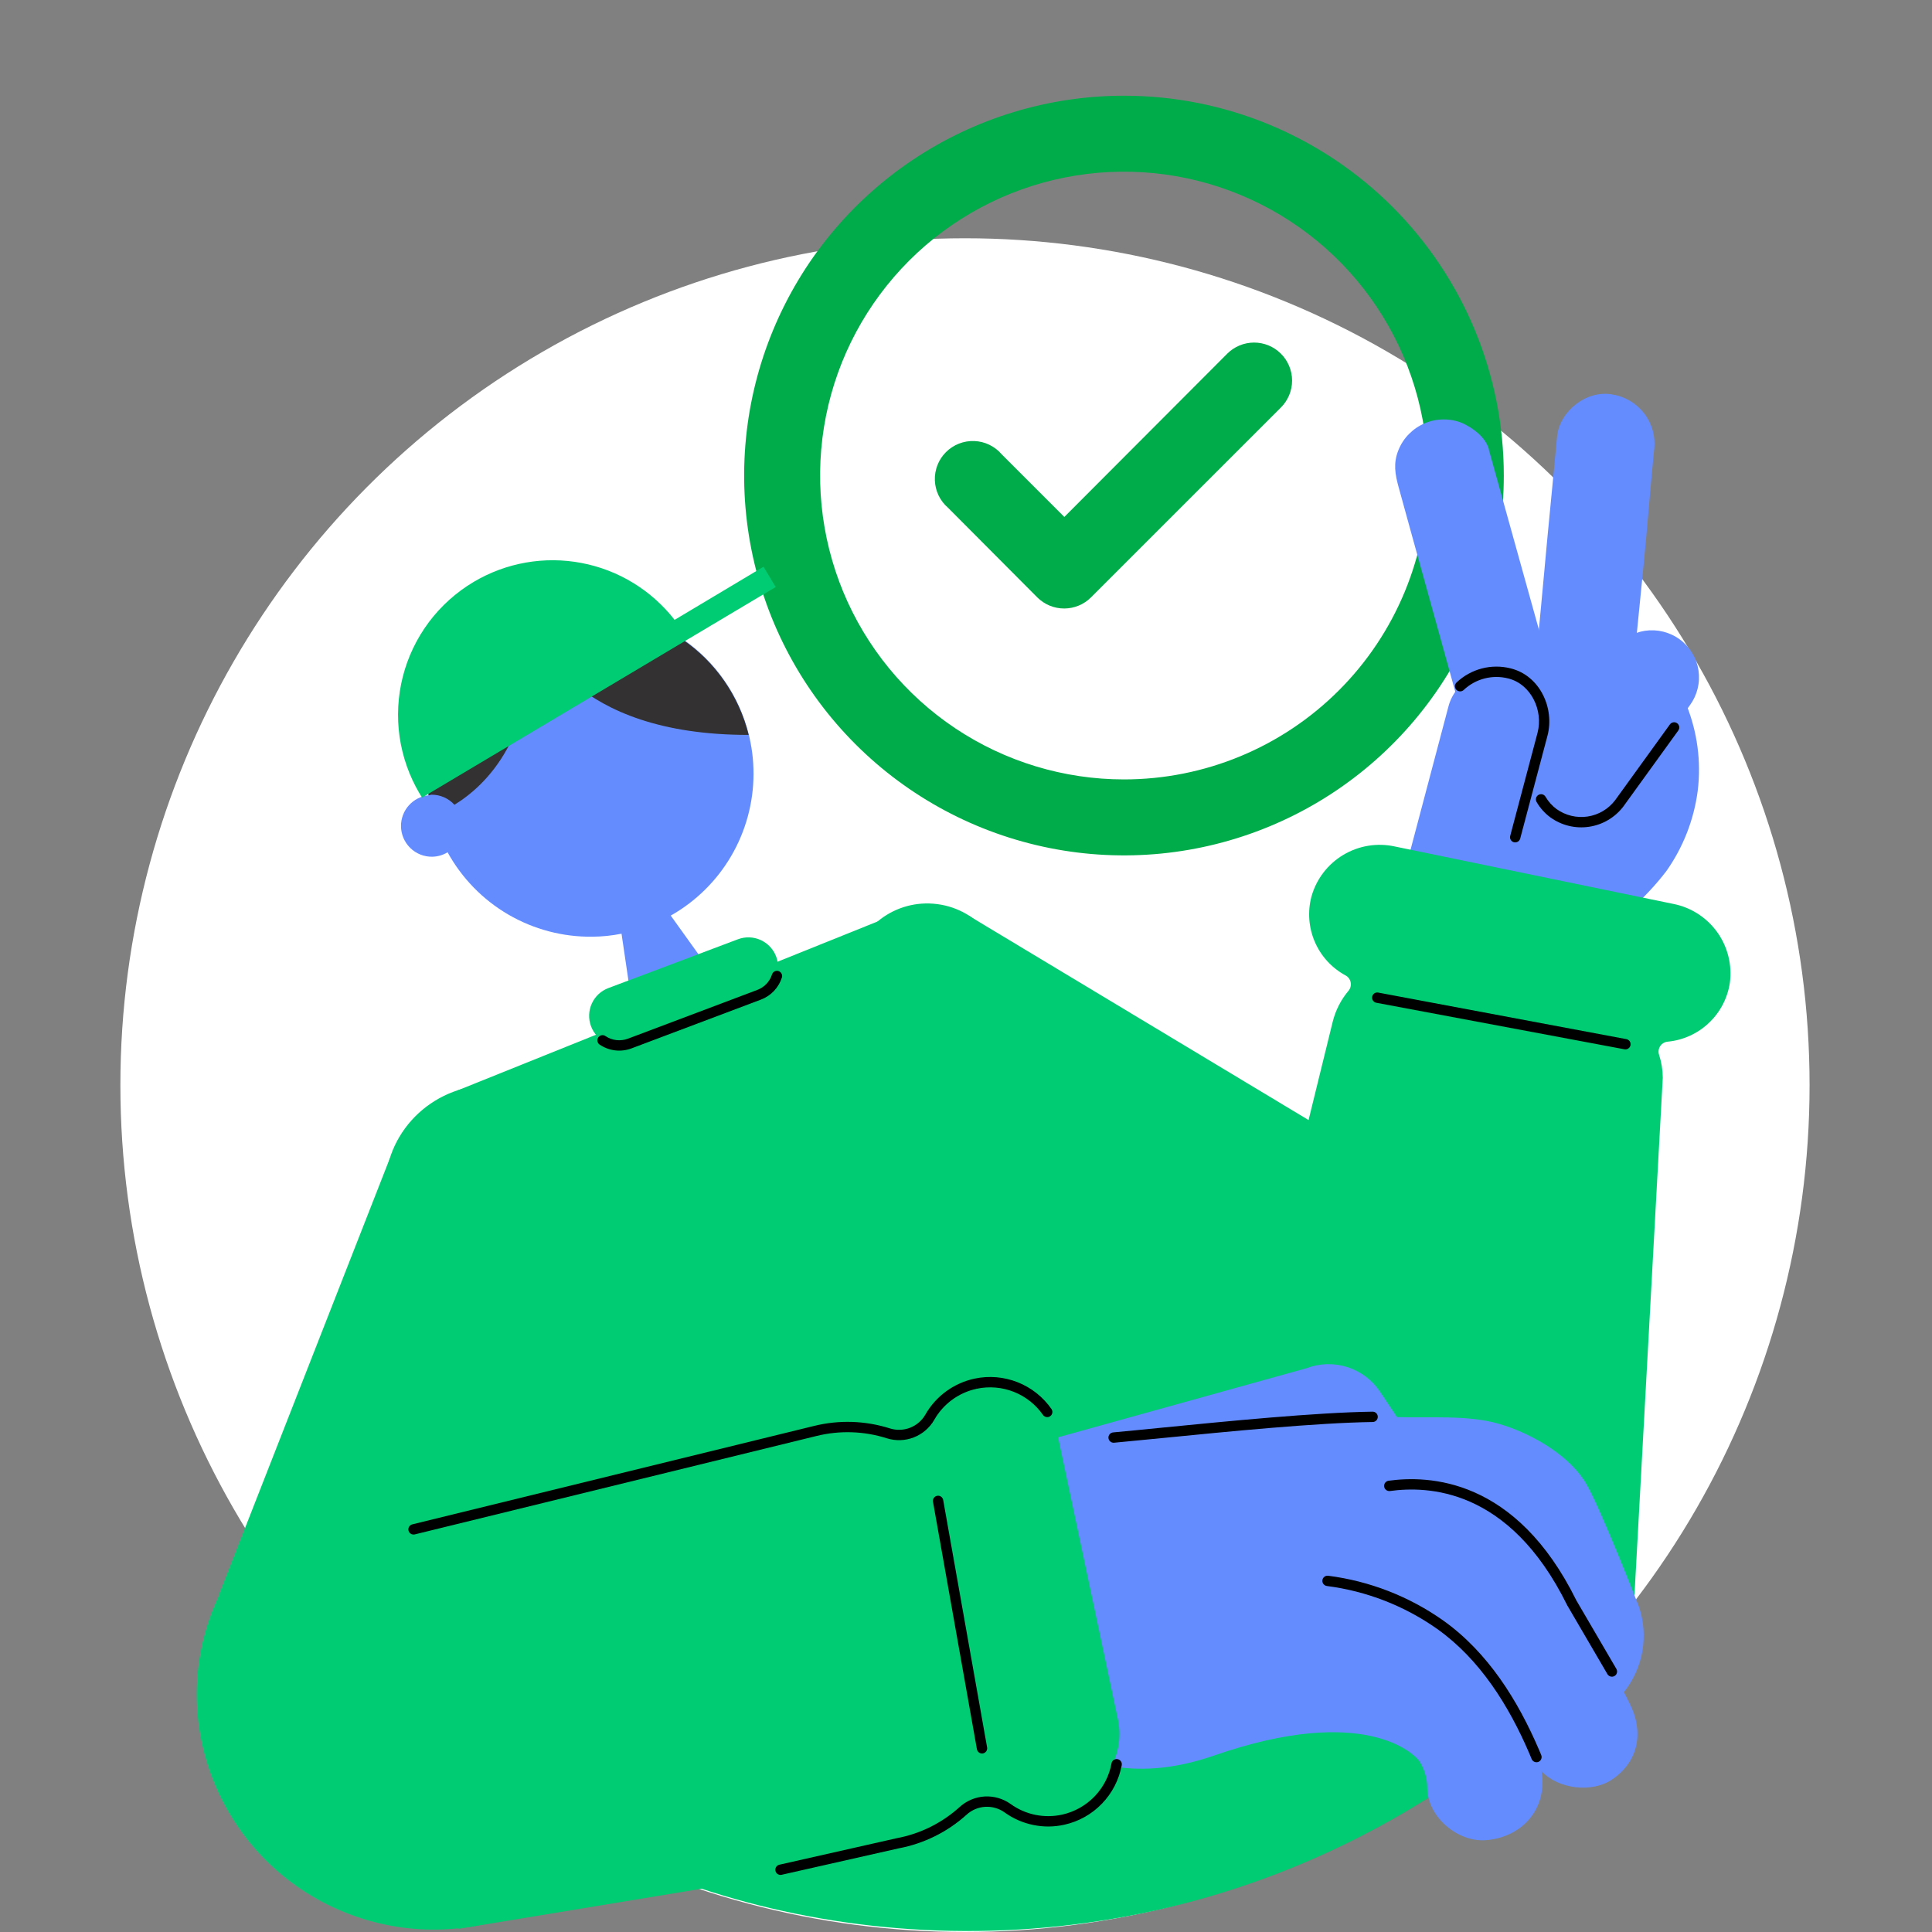 <svg width="68" height="68" viewBox="0 0 68 68" fill="none" xmlns="http://www.w3.org/2000/svg">
<rect x="0" y="0" width="68" height="68" fill="#808080" stroke="none"/>
<ellipse cx="33.964" cy="38.193" rx="29.727" ry="29.807" fill="white"/>
<path d="M43.197 12.446L37.461 18.195L35.255 15.989C35.136 15.849 34.988 15.735 34.822 15.655C34.656 15.575 34.476 15.53 34.292 15.523C34.107 15.516 33.924 15.547 33.752 15.614C33.581 15.681 33.425 15.783 33.295 15.913C33.164 16.044 33.062 16.199 32.995 16.371C32.928 16.543 32.897 16.726 32.904 16.91C32.911 17.094 32.956 17.275 33.036 17.441C33.117 17.607 33.23 17.754 33.37 17.874L36.512 21.029C36.637 21.153 36.785 21.251 36.948 21.318C37.111 21.384 37.285 21.418 37.461 21.417C37.812 21.415 38.148 21.276 38.397 21.029L45.082 14.345C45.207 14.22 45.306 14.072 45.374 13.91C45.442 13.747 45.477 13.572 45.477 13.396C45.477 13.219 45.442 13.044 45.374 12.881C45.306 12.718 45.207 12.57 45.082 12.446C44.831 12.197 44.492 12.057 44.139 12.057C43.786 12.057 43.447 12.197 43.197 12.446ZM39.56 3.369C36.916 3.369 34.331 4.153 32.133 5.622C29.934 7.091 28.221 9.179 27.209 11.622C26.197 14.065 25.932 16.753 26.448 19.346C26.964 21.939 28.237 24.321 30.107 26.191C31.977 28.061 34.359 29.334 36.952 29.85C39.545 30.366 42.233 30.101 44.676 29.089C47.119 28.077 49.207 26.364 50.676 24.165C52.145 21.967 52.929 19.382 52.929 16.738C52.929 14.982 52.584 13.244 51.912 11.622C51.24 10 50.255 8.526 49.014 7.284C47.772 6.043 46.298 5.058 44.676 4.386C43.054 3.714 41.316 3.369 39.56 3.369ZM39.56 27.433C37.445 27.433 35.377 26.806 33.618 25.631C31.859 24.455 30.489 22.785 29.679 20.831C28.87 18.876 28.658 16.726 29.07 14.651C29.483 12.576 30.502 10.671 31.998 9.175C33.493 7.679 35.399 6.661 37.474 6.248C39.548 5.835 41.699 6.047 43.653 6.857C45.608 7.666 47.278 9.037 48.453 10.796C49.628 12.555 50.255 14.622 50.255 16.738C50.255 19.574 49.129 22.295 47.123 24.3C45.117 26.306 42.397 27.433 39.56 27.433Z" fill="#00AC4A"/>
<g clip-path="url(#clip0)">
<path d="M54.153 30.348C54.413 30.099 52.313 29.582 52.567 29.336C52.732 29.176 55.264 29.282 55.435 29.121L55.59 28.973L55.615 28.95C55.853 28.725 55.367 29.223 55.515 29.053C55.634 28.914 55.752 28.777 55.86 28.629C55.907 28.561 55.954 28.491 56 28.429C56.046 28.367 56.057 28.336 56.085 28.289C55.945 28.542 55.906 28.611 55.966 28.486C56.035 28.324 56.113 28.172 56.184 28.004C56.212 27.929 56.239 27.852 56.263 27.776C56.382 27.395 56.228 27.975 56.247 27.854C56.273 27.683 56.316 27.515 56.336 27.342C56.345 27.264 56.35 27.184 56.356 27.105C56.379 26.709 56.372 27.32 56.366 27.192C56.349 26.833 56.3 26.476 56.218 26.126L56.34 26.573C56.233 26.182 56.077 25.807 55.875 25.456L56.105 25.855C55.993 25.664 55.867 25.482 55.73 25.309C55.659 25.222 55.582 25.143 55.507 25.054C55.295 24.806 55.83 25.351 55.584 25.126C55.223 24.838 54.982 24.426 54.907 23.97C54.852 23.524 54.969 23.074 55.236 22.713C55.779 22.048 56.938 21.716 57.649 22.365C59.178 23.765 60.005 25.743 59.755 27.828C59.622 28.848 59.243 29.82 58.65 30.66C58.268 31.158 57.837 31.616 57.365 32.029L56.292 33.053C55.986 33.344 55.403 33.462 55.001 33.41C54.555 33.349 54.15 33.119 53.869 32.769C53.281 31.951 53.455 31.015 54.154 30.35L54.153 30.348Z" fill="#648CFF"/>
<path d="M58.221 15.814C58.063 17.402 57.996 18.41 57.839 19.99L57.087 27.57L56.922 29.304C56.833 30.203 55.888 30.948 54.991 30.79C54.541 30.722 54.136 30.483 53.859 30.123C53.582 29.763 53.455 29.31 53.504 28.858L53.975 24.099C54.231 21.571 54.388 19.629 54.639 17.102L54.803 15.369C54.893 14.47 55.839 13.724 56.737 13.882C57.186 13.95 57.592 14.189 57.869 14.549C58.146 14.909 58.273 15.362 58.223 15.814L58.221 15.814Z" fill="#648CFF"/>
<path d="M52.401 15.823C52.782 17.185 55.061 25.382 55.061 25.382C55.246 25.869 55.342 26.386 55.483 26.887C55.611 27.348 55.68 27.743 55.491 28.206C55.319 28.629 54.986 28.967 54.565 29.145C54.144 29.323 53.669 29.326 53.245 29.154C52.858 28.977 52.425 28.655 52.306 28.227L51.163 24.139C50.555 21.967 50.252 20.835 49.645 18.663L49.23 17.157C49.102 16.696 49.033 16.3 49.222 15.838C49.306 15.628 49.432 15.437 49.591 15.276C49.75 15.115 49.939 14.986 50.147 14.898C50.355 14.81 50.579 14.764 50.806 14.763C51.032 14.761 51.256 14.804 51.466 14.89C51.854 15.066 52.286 15.389 52.406 15.817L52.401 15.823Z" fill="#648CFF"/>
<path d="M56.81 22.86L54.325 26.29C54.195 26.465 54.102 26.664 54.049 26.875C53.997 27.087 53.986 27.306 54.019 27.522C54.051 27.737 54.125 27.944 54.238 28.13C54.35 28.317 54.498 28.48 54.673 28.609C54.848 28.738 55.047 28.832 55.258 28.884C55.47 28.937 55.689 28.947 55.905 28.915C56.12 28.883 56.327 28.808 56.513 28.696C56.7 28.583 56.862 28.436 56.992 28.26L59.475 24.827C59.604 24.652 59.698 24.453 59.75 24.242C59.803 24.03 59.813 23.811 59.781 23.596C59.749 23.381 59.675 23.174 59.562 22.987C59.45 22.801 59.302 22.638 59.127 22.509C58.952 22.379 58.754 22.286 58.542 22.233C58.331 22.18 58.112 22.17 57.896 22.202C57.681 22.235 57.474 22.309 57.288 22.421C57.101 22.533 56.939 22.681 56.809 22.856L56.81 22.86Z" fill="#648CFF"/>
<path fill-rule="evenodd" clip-rule="evenodd" d="M59.03 25.456C59.111 25.515 59.13 25.628 59.071 25.71L57.141 28.38L57.139 28.383C56.845 28.77 56.413 29.027 55.933 29.099C55.453 29.172 54.963 29.054 54.569 28.77L54.567 28.769L54.567 28.769C54.37 28.623 54.205 28.439 54.083 28.227C54.032 28.139 54.062 28.028 54.15 27.977C54.237 27.927 54.348 27.957 54.398 28.044C54.496 28.213 54.627 28.359 54.783 28.475C55.1 28.702 55.493 28.797 55.878 28.739C56.264 28.681 56.611 28.475 56.847 28.165L58.775 25.497C58.834 25.415 58.948 25.396 59.03 25.456Z" fill="black"/>
<path d="M53.33 29.467L54.064 26.696L54.291 25.844C54.522 24.973 54.051 23.93 53.123 23.701C52.239 23.481 51.227 23.922 50.98 24.868L49.376 30.929L49.151 31.781C49.058 32.107 49.063 32.453 49.165 32.776C49.267 33.1 49.462 33.386 49.726 33.599C49.989 33.813 50.309 33.945 50.647 33.978C50.984 34.011 51.324 33.945 51.624 33.787L53.725 32.655C54.522 32.226 54.897 31.116 54.42 30.318C53.944 29.52 53.33 29.467 53.33 29.467Z" fill="#648CFF"/>
<path fill-rule="evenodd" clip-rule="evenodd" d="M52.154 23.528C52.486 23.442 52.834 23.44 53.167 23.524C54.214 23.783 54.718 24.942 54.467 25.891L54.467 25.891L53.506 29.514C53.48 29.611 53.38 29.669 53.283 29.644C53.186 29.618 53.128 29.518 53.154 29.421L54.115 25.797C54.115 25.797 54.115 25.797 54.115 25.797C54.325 25.004 53.889 24.078 53.08 23.878L53.079 23.878C52.805 23.809 52.519 23.81 52.246 23.881C51.973 23.952 51.722 24.091 51.517 24.285C51.444 24.354 51.328 24.351 51.259 24.277C51.19 24.204 51.194 24.089 51.267 24.02C51.517 23.784 51.822 23.615 52.154 23.528Z" fill="black"/>
<path d="M58.892 31.814L49.092 29.793C48.471 29.657 47.821 29.764 47.276 30.091C46.73 30.419 46.331 30.942 46.159 31.555C46.018 32.085 46.06 32.648 46.278 33.152C46.495 33.655 46.876 34.071 47.359 34.332C47.406 34.357 47.446 34.392 47.477 34.435C47.508 34.477 47.53 34.526 47.539 34.578C47.549 34.63 47.547 34.683 47.534 34.734C47.521 34.785 47.496 34.833 47.462 34.873C47.195 35.191 47.004 35.566 46.905 35.969L43.485 49.895L57.518 56.333L58.524 37.932C58.522 37.656 58.477 37.382 58.392 37.12C58.376 37.071 58.372 37.018 58.379 36.966C58.386 36.914 58.404 36.864 58.433 36.821C58.462 36.777 58.5 36.74 58.545 36.713C58.589 36.686 58.64 36.669 58.692 36.664C59.236 36.613 59.748 36.382 60.145 36.006C60.543 35.631 60.803 35.133 60.885 34.593C60.969 33.963 60.81 33.325 60.44 32.808C60.069 32.292 59.516 31.936 58.892 31.814Z" fill="#00CD73"/>
<path d="M34.091 32.226L48.514 40.9L41.004 53.95L30.434 35.901L34.091 32.226Z" fill="#00CD73"/>
<path d="M14.114 29.081C14.111 28.811 14.209 28.549 14.389 28.348C14.569 28.146 14.819 28.019 15.087 27.991C15.055 27.761 15.038 27.528 15.036 27.296C15.024 26.283 15.281 25.285 15.779 24.403C16.278 23.521 17 22.787 17.874 22.274C18.748 21.762 19.742 21.49 20.755 21.486C21.768 21.482 22.764 21.745 23.642 22.25C24.52 22.756 25.249 23.484 25.755 24.362C26.261 25.239 26.525 26.235 26.522 27.248C26.518 28.261 26.247 29.255 25.735 30.13C25.224 31.004 24.49 31.727 23.608 32.226L26.524 36.294L22.634 38.007C22.634 38.007 22.15 34.721 21.876 32.863C21.537 32.931 21.192 32.967 20.846 32.969C19.808 32.981 18.786 32.711 17.889 32.188C16.993 31.665 16.255 30.908 15.754 29.998C15.589 30.097 15.401 30.151 15.209 30.154C14.922 30.157 14.645 30.046 14.44 29.845C14.234 29.643 14.117 29.369 14.114 29.081Z" fill="#648CFF"/>
<path d="M15.095 27.99L15.184 27.971C15.336 27.97 15.487 28 15.627 28.061C15.766 28.122 15.892 28.212 15.994 28.326C17.099 27.649 18.935 25.91 18.676 21.873C18.841 22.441 20.119 25.872 26.35 25.866C26.012 24.5 25.185 23.305 24.024 22.509C22.864 21.713 21.451 21.371 20.055 21.547C18.659 21.724 17.376 22.407 16.45 23.467C15.524 24.527 15.02 25.89 15.033 27.297C15.034 27.53 15.051 27.762 15.084 27.993" fill="#333132"/>
<path d="M27.301 20.661L26.873 19.948L23.744 21.817C22.931 20.773 21.764 20.06 20.463 19.814C19.163 19.567 17.816 19.803 16.677 20.478C16.062 20.843 15.525 21.324 15.096 21.896C14.668 22.468 14.356 23.119 14.179 23.811C14.002 24.504 13.963 25.224 14.064 25.932C14.166 26.639 14.406 27.32 14.77 27.935L14.838 28.045L14.845 28.079L27.301 20.661Z" fill="#00CD73"/>
<path d="M31.761 32.082L54.236 60.343C44.847 68.456 33.362 69.367 24.611 66.45L16.101 38.381L31.761 32.082Z" fill="#00CD73"/>
<path d="M20.992 42.387C21.262 40.361 19.823 38.497 17.776 38.223C15.729 37.95 13.85 39.37 13.579 41.396C13.309 43.422 14.749 45.286 16.796 45.56C18.842 45.833 20.721 44.413 20.992 42.387Z" fill="#00CD73"/>
<path d="M22.89 62.803C24.587 58.602 22.522 53.807 18.277 52.092C14.033 50.377 9.216 52.392 7.518 56.593C5.821 60.794 7.886 65.59 12.131 67.305C16.376 69.019 21.193 67.004 22.89 62.803Z" fill="#00CD73"/>
<path d="M13.72 40.773L7.721 56.09L22.752 59.984L20.971 41.285L13.72 40.773Z" fill="#00CD73"/>
<path d="M35.328 34.831C35.521 33.364 34.475 32.017 32.992 31.822C31.509 31.627 30.15 32.659 29.957 34.126C29.765 35.593 30.811 36.941 32.294 37.135C33.777 37.33 35.136 36.299 35.328 34.831Z" fill="#00CD73"/>
<path d="M49.162 49.868L48.566 48.976C48.292 48.568 47.887 48.264 47.418 48.116C46.948 47.967 46.443 47.982 45.983 48.158L37.245 50.588C37.245 50.588 37.92 54.175 37.92 54.163C37.92 54.15 49.162 49.868 49.162 49.868Z" fill="#648CFF"/>
<path d="M57.157 59.556C57.49 59.138 57.714 58.643 57.806 58.116C57.897 57.589 57.855 57.048 57.682 56.542C57.682 56.542 56.385 53.213 55.846 52.254C55.306 51.295 54.014 50.486 52.778 50.12C51.66 49.788 50.287 49.919 49.119 49.875C46.202 49.764 38.747 50.727 37.974 50.685C36.939 50.63 36.106 50.393 36.2 51.37C36.216 51.534 36.249 51.696 36.301 51.853L35.872 51.999L34.518 58.529C34.518 58.529 36.888 63.816 42.722 61.792C48.027 59.949 49.781 61.741 49.948 61.975C50.13 62.252 50.23 62.576 50.234 62.908C50.234 63.964 51.328 64.85 52.309 64.768C53.467 64.669 54.278 63.843 54.287 62.762C54.291 62.622 54.281 62.482 54.258 62.343C54.865 62.979 56.043 63.111 56.748 62.627C57.696 61.98 57.855 60.925 57.353 59.947L57.157 59.556Z" fill="#648CFF"/>
<path fill-rule="evenodd" clip-rule="evenodd" d="M48.493 49.865C48.495 49.966 48.414 50.049 48.314 50.05C46.331 50.078 43.228 50.385 40.927 50.613C40.277 50.677 39.691 50.735 39.212 50.779C39.112 50.788 39.023 50.714 39.014 50.614C39.005 50.513 39.079 50.425 39.179 50.416C39.651 50.373 40.232 50.315 40.878 50.251C43.179 50.024 46.308 49.714 48.308 49.686C48.409 49.684 48.492 49.765 48.493 49.865Z" fill="black"/>
<path fill-rule="evenodd" clip-rule="evenodd" d="M51.75 52.86C50.614 52.358 49.569 52.39 48.923 52.479C48.823 52.492 48.731 52.422 48.718 52.323C48.704 52.223 48.774 52.131 48.873 52.117C49.559 52.024 50.678 51.988 51.898 52.527C53.119 53.067 54.421 54.175 55.485 56.334L56.891 58.74C56.942 58.827 56.913 58.938 56.826 58.989C56.739 59.04 56.627 59.011 56.576 58.924L55.167 56.512C55.165 56.508 55.163 56.504 55.161 56.501C54.129 54.404 52.884 53.362 51.75 52.86Z" fill="black"/>
<path fill-rule="evenodd" clip-rule="evenodd" d="M46.544 55.618C46.557 55.518 46.648 55.448 46.748 55.461C48.207 55.648 49.598 56.19 50.799 57.038L50.8 57.039C52.381 58.166 53.427 59.861 54.163 61.575L54.164 61.576L54.164 61.576L54.246 61.773C54.284 61.866 54.24 61.973 54.148 62.012C54.055 62.05 53.948 62.006 53.909 61.913L53.828 61.718C53.828 61.718 53.828 61.718 53.828 61.717C53.105 60.033 52.092 58.407 50.588 57.336C49.436 56.522 48.101 56.002 46.702 55.822C46.602 55.809 46.531 55.718 46.544 55.618Z" fill="black"/>
<path d="M16.122 67.89L31.882 65.291C32.997 64.986 33.963 64.285 34.6 63.321C35.238 62.356 35.502 61.193 35.346 60.048L34.567 54.352C34.477 53.69 34.248 53.054 33.896 52.486C33.544 51.918 33.076 51.431 32.524 51.055C31.971 50.679 31.346 50.423 30.688 50.304C30.03 50.186 29.355 50.206 28.706 50.365L11.686 54.538L16.122 67.89Z" fill="#00CD73"/>
<path d="M37.242 50.591C36.962 49.268 35.663 48.423 34.34 48.703C33.018 48.984 32.173 50.283 32.454 51.606L34.559 61.536C34.84 62.859 36.139 63.704 37.461 63.424C38.783 63.143 39.628 61.844 39.348 60.521L37.242 50.591Z" fill="#00CD73"/>
<path fill-rule="evenodd" clip-rule="evenodd" d="M34.305 48.522C34.811 48.415 35.337 48.46 35.818 48.65C36.299 48.84 36.713 49.168 37.008 49.592C37.066 49.675 37.045 49.788 36.963 49.846C36.88 49.903 36.767 49.883 36.709 49.8C36.455 49.435 36.098 49.153 35.684 48.989C35.27 48.825 34.816 48.787 34.381 48.879L34.343 48.701L34.38 48.879C34.068 48.945 33.773 49.077 33.515 49.265C33.257 49.453 33.042 49.694 32.884 49.972L32.884 49.973C32.721 50.256 32.466 50.474 32.162 50.592C31.858 50.71 31.523 50.721 31.212 50.623L31.212 50.623C30.411 50.368 29.555 50.34 28.739 50.542L28.738 50.542L14.599 54.006C14.501 54.03 14.402 53.97 14.378 53.872C14.354 53.775 14.414 53.676 14.512 53.652L28.651 50.188C28.651 50.188 28.651 50.188 28.652 50.188C29.533 49.97 30.457 50.001 31.322 50.275C31.554 50.349 31.804 50.34 32.03 50.252C32.257 50.164 32.446 50.002 32.568 49.791C32.751 49.469 33.001 49.189 33.3 48.971C33.599 48.752 33.942 48.599 34.305 48.522Z" fill="black"/>
<path fill-rule="evenodd" clip-rule="evenodd" d="M37.466 64.223C37.971 64.111 38.431 63.852 38.789 63.479C39.148 63.106 39.388 62.636 39.481 62.128C39.499 62.029 39.433 61.934 39.334 61.916C39.235 61.898 39.14 61.963 39.122 62.062C39.042 62.501 38.835 62.905 38.526 63.227C38.218 63.547 37.821 63.77 37.387 63.868C37.075 63.937 36.752 63.94 36.439 63.876C36.126 63.812 35.831 63.682 35.572 63.495L35.571 63.494C35.305 63.305 34.983 63.212 34.657 63.23C34.332 63.249 34.022 63.379 33.78 63.597L33.78 63.597C33.157 64.162 32.39 64.543 31.564 64.698L31.563 64.698L27.437 65.63C27.338 65.649 27.273 65.744 27.292 65.843C27.311 65.942 27.406 66.007 27.505 65.988L31.631 65.056L31.631 65.056C32.524 64.888 33.352 64.477 34.025 63.868C34.205 63.705 34.436 63.608 34.678 63.594C34.921 63.581 35.161 63.65 35.358 63.791C35.659 64.008 36.002 64.159 36.366 64.233C36.729 64.308 37.104 64.305 37.466 64.223Z" fill="black"/>
<path fill-rule="evenodd" clip-rule="evenodd" d="M32.986 52.647C33.085 52.629 33.179 52.695 33.197 52.794L34.743 61.503C34.761 61.602 34.694 61.697 34.595 61.715C34.496 61.732 34.402 61.666 34.384 61.567L32.838 52.858C32.82 52.759 32.886 52.664 32.986 52.647Z" fill="black"/>
<path d="M25.973 33.059L21.412 34.777C20.872 34.98 20.6 35.583 20.803 36.123C21.006 36.663 21.609 36.935 22.149 36.732L26.709 35.014C27.249 34.811 27.522 34.208 27.318 33.668C27.115 33.129 26.512 32.856 25.973 33.059Z" fill="#00CD73"/>
<path fill-rule="evenodd" clip-rule="evenodd" d="M27.401 34.178C27.497 34.209 27.55 34.311 27.52 34.407C27.464 34.583 27.369 34.745 27.241 34.879C27.114 35.013 26.958 35.117 26.785 35.182L22.227 36.9C22.043 36.969 21.845 36.993 21.65 36.97C21.455 36.947 21.268 36.877 21.105 36.767C21.022 36.71 21 36.597 21.057 36.514C21.113 36.43 21.227 36.409 21.31 36.465C21.424 36.543 21.556 36.592 21.693 36.608C21.83 36.624 21.969 36.607 22.099 36.559L26.656 34.841C26.656 34.841 26.656 34.841 26.656 34.841C26.778 34.795 26.887 34.722 26.977 34.628C27.066 34.534 27.133 34.42 27.172 34.297C27.203 34.201 27.305 34.148 27.401 34.178Z" fill="black"/>
<path fill-rule="evenodd" clip-rule="evenodd" d="M48.295 35.081C48.314 34.982 48.409 34.916 48.508 34.935L57.243 36.574C57.342 36.592 57.407 36.687 57.389 36.786C57.37 36.885 57.275 36.95 57.176 36.932L48.441 35.294C48.342 35.275 48.276 35.18 48.295 35.081Z" fill="black"/>
</g>
<defs>
<clipPath id="clip0">
<rect width="54.145" height="55.239" fill="white" transform="translate(6.928 12.761)"/>
</clipPath>
</defs>
</svg>
